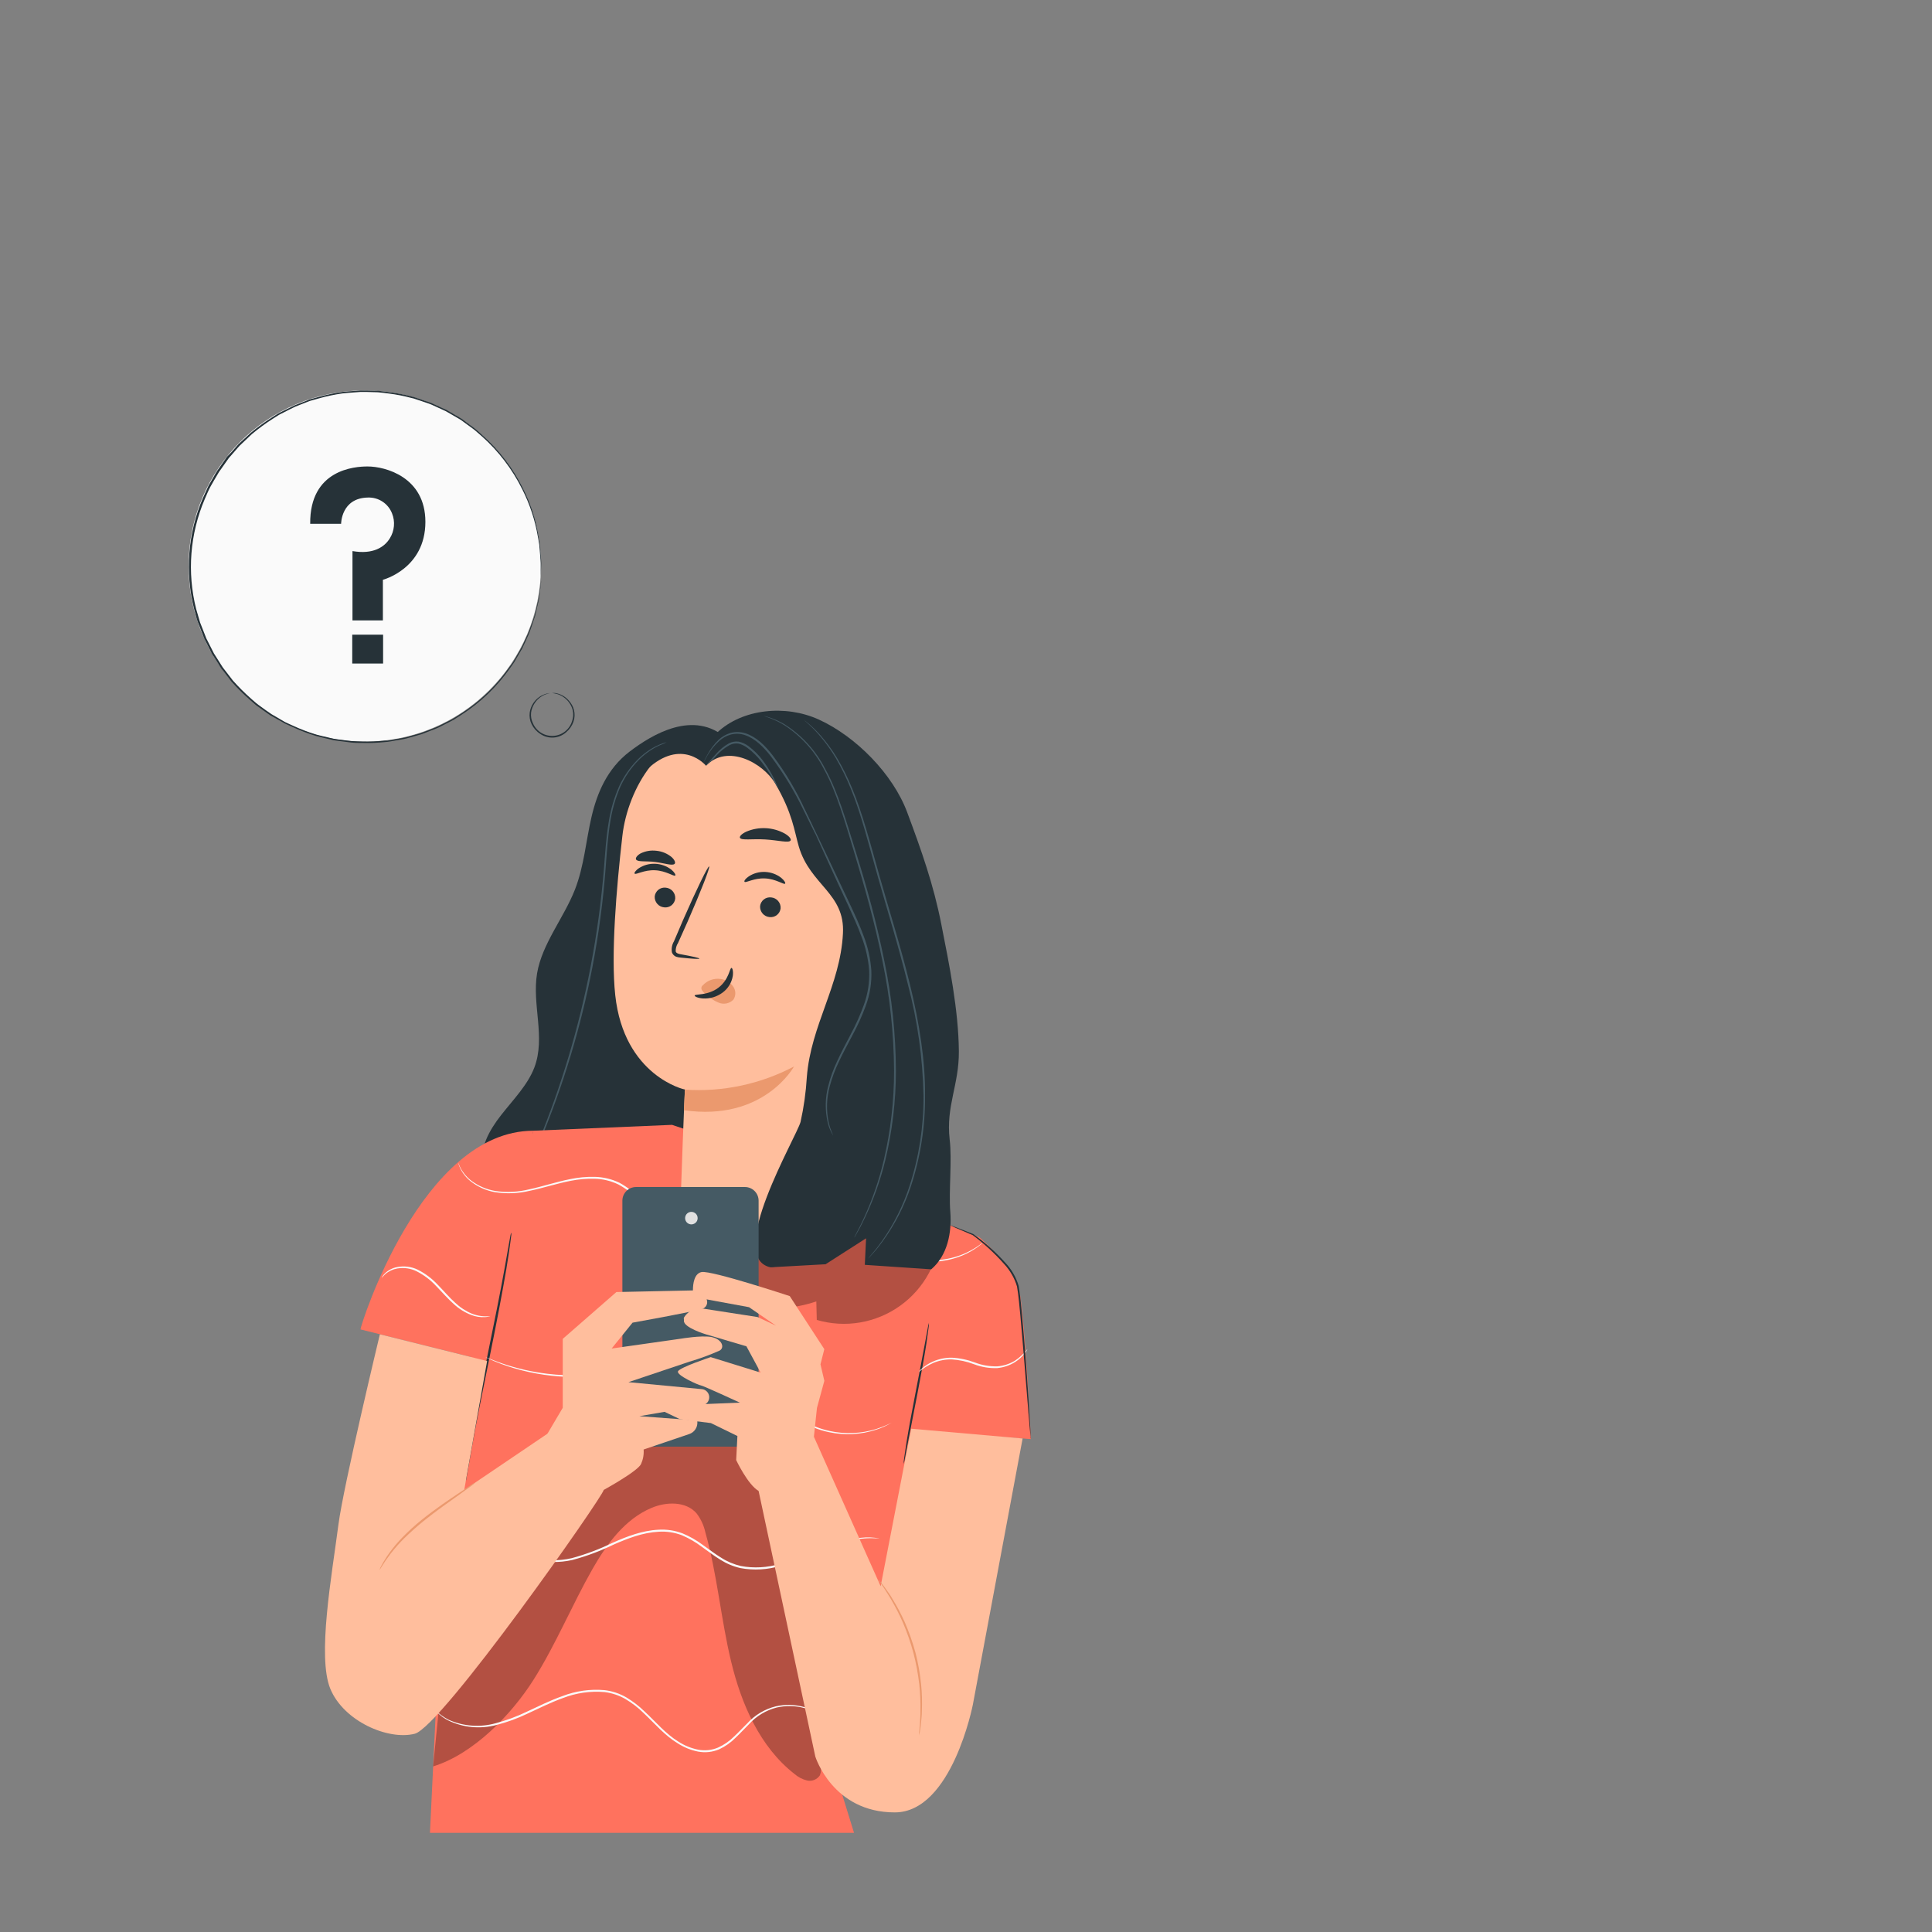 <svg width="72" height="72" viewBox="0 0 72 72" fill="none" xmlns="http://www.w3.org/2000/svg">
<rect x="0" y="0" width="72" height="72" fill="#808080" stroke="none"/>
<path d="M27.087 27.529C25.861 26.424 24.299 27.373 23.463 28.01C22.628 28.646 22.248 29.559 22.041 30.458C21.833 31.356 21.767 32.281 21.426 33.153C21.012 34.21 20.202 35.169 20.016 36.271C19.819 37.433 20.34 38.66 19.915 39.78C19.669 40.43 19.128 40.978 18.677 41.554C18.226 42.13 17.856 42.797 18 43.471C18.209 44.46 19.44 45.137 20.657 45.514C21.649 45.824 22.72 46.017 23.772 45.93C24.823 45.844 25.852 45.455 26.433 44.778C26.931 44.202 27.063 43.482 27.085 42.781C27.156 40.52 26.221 38.301 25.811 36.053C25.315 33.31 26.008 30.134 27.091 27.524" fill="#263238"/>
<path d="M19.84 45.291C19.83 45.277 19.822 45.263 19.814 45.248C19.799 45.219 19.771 45.177 19.744 45.118C19.666 44.945 19.617 44.761 19.6 44.572C19.578 44.273 19.604 43.973 19.679 43.682C19.777 43.299 19.904 42.925 20.061 42.562C20.927 40.454 21.581 38.265 22.01 36.027C22.246 34.796 22.413 33.552 22.512 32.302C22.556 31.726 22.595 31.174 22.68 30.665C22.751 30.19 22.886 29.727 23.08 29.288C23.249 28.928 23.478 28.6 23.756 28.316C23.965 28.103 24.208 27.926 24.476 27.793C24.646 27.712 24.827 27.654 25.013 27.619C25.076 27.609 25.125 27.605 25.157 27.6C25.174 27.599 25.19 27.599 25.207 27.6L25.158 27.612L25.014 27.636C24.832 27.677 24.655 27.739 24.487 27.822C24.224 27.958 23.985 28.136 23.779 28.348C23.507 28.63 23.285 28.956 23.122 29.312C22.933 29.748 22.803 30.207 22.735 30.678C22.653 31.184 22.617 31.733 22.573 32.311C22.48 33.564 22.314 34.81 22.077 36.044C21.647 38.287 20.985 40.479 20.102 42.585C19.945 42.945 19.815 43.316 19.712 43.695C19.636 43.981 19.605 44.277 19.621 44.572C19.645 44.824 19.72 45.068 19.84 45.291Z" fill="#455A64"/>
<path d="M19.876 42.139L25.046 41.92L32.021 44.271L36.501 46.109L30.986 65.582L31.827 68.304H16.023L16.734 53.533L19.876 42.139Z" fill="#FF725E"/>
<g opacity="0.3">
<path d="M30.583 65.748C30.096 62.459 29.61 59.169 29.124 55.881C29.035 55.276 28.924 54.626 28.486 54.2C28.071 53.794 27.456 53.686 26.879 53.614C25.583 53.456 24.201 53.41 23.057 54.036C22.09 54.566 21.427 55.509 20.822 56.434C18.994 59.231 17.85 60.457 16.378 63.458L16.141 65.829C17.631 65.372 19.054 63.911 19.885 62.597C20.716 61.282 21.312 59.822 22.085 58.464C22.616 57.534 23.291 56.612 24.277 56.196C24.834 55.96 25.563 55.943 25.959 56.398C26.119 56.607 26.231 56.85 26.287 57.108C26.731 58.68 26.863 60.324 27.245 61.913C27.626 63.501 28.315 65.098 29.602 66.105C29.739 66.226 29.904 66.312 30.081 66.355C30.171 66.374 30.264 66.366 30.348 66.331C30.433 66.296 30.505 66.237 30.555 66.161C30.607 66.029 30.616 65.885 30.583 65.748Z" fill="black"/>
</g>
<path d="M13.434 49.543C13.434 49.399 15.713 42.139 19.876 42.139L18.599 50.832L13.434 49.543Z" fill="#FF725E"/>
<path d="M36.501 46.109C36.501 46.109 37.797 47.218 37.994 48.147C38.192 49.075 38.419 53.63 38.419 53.63L33.36 53.28L36.501 46.109Z" fill="#FF725E"/>
<path d="M19.054 45.936C19.058 45.968 19.058 46.001 19.054 46.032L19.019 46.305C18.989 46.541 18.937 46.881 18.868 47.304C18.724 48.146 18.507 49.304 18.245 50.579C17.983 51.853 17.752 53.009 17.601 53.847C17.529 54.261 17.468 54.598 17.427 54.842L17.378 55.113C17.374 55.145 17.367 55.176 17.356 55.207C17.353 55.175 17.353 55.142 17.356 55.11C17.365 55.04 17.376 54.95 17.391 54.838C17.421 54.6 17.473 54.262 17.535 53.839C17.679 52.996 17.896 51.839 18.157 50.563C18.418 49.287 18.651 48.133 18.8 47.294C18.874 46.882 18.933 46.544 18.976 46.3C18.996 46.19 19.012 46.099 19.025 46.03C19.031 45.997 19.041 45.966 19.054 45.936Z" fill="#263238"/>
<path d="M34.619 49.298C34.62 49.368 34.614 49.438 34.602 49.507C34.586 49.642 34.559 49.836 34.523 50.075C34.449 50.553 34.33 51.211 34.19 51.935C34.05 52.659 33.925 53.301 33.83 53.79C33.787 54.017 33.752 54.206 33.723 54.353C33.714 54.422 33.698 54.491 33.676 54.557C33.676 54.487 33.682 54.416 33.694 54.347C33.712 54.213 33.741 54.02 33.778 53.781C33.854 53.303 33.975 52.645 34.116 51.921C34.258 51.196 34.377 50.554 34.469 50.066C34.511 49.838 34.547 49.65 34.573 49.503C34.583 49.434 34.598 49.365 34.619 49.298Z" fill="#263238"/>
<path d="M36.623 46.316C36.623 46.316 36.611 46.331 36.583 46.354L36.456 46.456C36.287 46.579 36.105 46.684 35.913 46.768C35.609 46.9 35.285 46.981 34.955 47.009C34.515 47.047 34.072 46.986 33.658 46.833C33.196 46.662 32.771 46.326 32.291 46.028C32.045 45.87 31.777 45.752 31.494 45.678C31.193 45.611 30.881 45.602 30.577 45.652C29.946 45.745 29.327 46.022 28.657 46.228C27.962 46.448 27.223 46.493 26.506 46.359C25.789 46.225 25.116 45.916 24.548 45.459C24.287 45.234 24.041 44.994 23.809 44.739C23.59 44.499 23.332 44.297 23.047 44.142C22.769 44.008 22.466 43.935 22.157 43.929C21.865 43.921 21.573 43.946 21.286 44.002C20.729 44.11 20.223 44.28 19.745 44.377C19.317 44.48 18.873 44.497 18.438 44.428C18.11 44.368 17.801 44.228 17.539 44.022C17.373 43.892 17.24 43.724 17.149 43.534C17.125 43.485 17.105 43.435 17.09 43.383C17.08 43.348 17.075 43.33 17.075 43.33C17.084 43.346 17.092 43.363 17.099 43.38C17.116 43.43 17.137 43.478 17.162 43.524C17.257 43.708 17.392 43.869 17.556 43.995C17.818 44.194 18.123 44.326 18.446 44.382C18.876 44.447 19.314 44.426 19.735 44.32C20.207 44.221 20.711 44.048 21.274 43.937C21.566 43.878 21.863 43.851 22.16 43.858C22.478 43.864 22.791 43.938 23.079 44.075C23.372 44.234 23.636 44.44 23.861 44.686C24.091 44.937 24.336 45.175 24.594 45.397C25.153 45.846 25.815 46.15 26.52 46.282C27.225 46.413 27.952 46.369 28.636 46.153C29.3 45.953 29.923 45.674 30.567 45.577C30.88 45.526 31.2 45.536 31.51 45.606C31.799 45.683 32.073 45.805 32.324 45.968C32.807 46.272 33.225 46.606 33.677 46.777C34.084 46.93 34.519 46.992 34.952 46.96C35.279 46.935 35.6 46.86 35.903 46.735C36.094 46.654 36.277 46.554 36.449 46.437L36.579 46.341L36.623 46.316Z" fill="#FAFAFA"/>
<path d="M18.269 49.046C18.269 49.046 18.253 49.055 18.222 49.062C18.175 49.075 18.126 49.083 18.078 49.085C17.903 49.096 17.728 49.069 17.565 49.006C17.324 48.913 17.102 48.776 16.913 48.6C16.695 48.407 16.488 48.168 16.259 47.932C16.05 47.706 15.804 47.519 15.53 47.379C15.308 47.268 15.056 47.231 14.81 47.272C14.644 47.299 14.489 47.371 14.361 47.481C14.272 47.56 14.237 47.625 14.23 47.615C14.235 47.599 14.242 47.584 14.252 47.57C14.277 47.53 14.307 47.493 14.341 47.459C14.467 47.336 14.627 47.253 14.8 47.22C15.058 47.169 15.325 47.202 15.562 47.315C15.845 47.456 16.1 47.648 16.315 47.88C16.547 48.117 16.747 48.358 16.962 48.548C17.143 48.721 17.355 48.86 17.587 48.957C17.803 49.043 18.038 49.074 18.269 49.046Z" fill="#FAFAFA"/>
<path d="M33.237 53.012C33.053 53.126 32.856 53.217 32.651 53.281C32.087 53.466 31.485 53.498 30.905 53.375C30.504 53.294 30.123 53.137 29.781 52.913C29.4 52.643 29.051 52.33 28.741 51.981C28.403 51.598 28.029 51.249 27.623 50.938C27.176 50.624 26.64 50.459 26.093 50.468C25.545 50.492 25.003 50.589 24.48 50.756C23.967 50.9 23.472 51.058 22.992 51.156C21.554 51.449 20.062 51.337 18.684 50.832C18.49 50.756 18.34 50.697 18.242 50.648L18.13 50.596C18.104 50.583 18.091 50.577 18.092 50.576C18.106 50.578 18.12 50.582 18.133 50.589L18.248 50.635C18.349 50.678 18.498 50.733 18.694 50.805C19.246 50.995 19.817 51.127 20.398 51.196C21.258 51.302 22.13 51.265 22.978 51.088C23.456 50.989 23.946 50.831 24.46 50.685C24.989 50.517 25.538 50.42 26.093 50.397C26.376 50.394 26.658 50.435 26.929 50.518C27.192 50.6 27.441 50.723 27.665 50.882C28.075 51.196 28.451 51.549 28.79 51.938C29.096 52.284 29.44 52.595 29.815 52.865C30.15 53.087 30.524 53.244 30.917 53.328C31.489 53.454 32.084 53.43 32.645 53.258C32.796 53.211 32.944 53.154 33.088 53.087L33.199 53.032C33.211 53.024 33.223 53.017 33.237 53.012Z" fill="#FAFAFA"/>
<path d="M38.288 50.275C38.288 50.275 38.288 50.291 38.269 50.317C38.248 50.355 38.224 50.391 38.197 50.426C38.098 50.554 37.978 50.664 37.842 50.752C37.638 50.883 37.405 50.963 37.163 50.985C36.869 50.996 36.575 50.947 36.299 50.841C36.032 50.739 35.751 50.679 35.466 50.661C35.233 50.657 35.001 50.701 34.786 50.79C34.589 50.877 34.404 50.992 34.239 51.13C34.239 51.13 34.239 51.116 34.266 51.093C34.295 51.06 34.326 51.029 34.36 51.001C34.481 50.894 34.618 50.806 34.766 50.742C34.986 50.644 35.225 50.595 35.466 50.597C35.761 50.611 36.053 50.672 36.33 50.776C36.596 50.878 36.881 50.927 37.166 50.92C37.398 50.903 37.622 50.831 37.82 50.711C38 50.593 38.158 50.446 38.288 50.275Z" fill="#FAFAFA"/>
<path d="M32.774 57.335C32.76 57.337 32.745 57.337 32.73 57.335L32.597 57.326C32.428 57.319 32.258 57.325 32.089 57.345C31.823 57.38 31.561 57.44 31.305 57.523C31.005 57.617 30.673 57.752 30.308 57.905C29.911 58.082 29.503 58.232 29.087 58.353C28.605 58.501 28.095 58.53 27.599 58.439C27.332 58.379 27.078 58.273 26.847 58.127C26.61 57.983 26.388 57.81 26.156 57.646C25.927 57.472 25.677 57.327 25.412 57.214C25.136 57.109 24.842 57.064 24.548 57.083C23.947 57.114 23.396 57.332 22.87 57.561C22.375 57.802 21.858 57.995 21.326 58.137C20.834 58.247 20.323 58.235 19.836 58.102C19.415 57.988 19.014 57.811 18.645 57.578C18.34 57.388 18.051 57.172 17.781 56.934C17.542 56.727 17.349 56.537 17.191 56.38C17.032 56.223 16.914 56.099 16.834 56.016L16.743 55.918C16.723 55.896 16.713 55.885 16.714 55.883L16.749 55.912L16.844 56.004L17.211 56.36C17.654 56.801 18.142 57.194 18.667 57.533C19.033 57.76 19.43 57.932 19.846 58.043C20.323 58.17 20.823 58.179 21.305 58.069C21.832 57.926 22.344 57.733 22.835 57.493C23.355 57.263 23.921 57.04 24.538 57.008C24.842 56.989 25.148 57.035 25.433 57.143C25.703 57.255 25.958 57.4 26.192 57.575C26.425 57.741 26.647 57.912 26.879 58.053C27.102 58.197 27.349 58.3 27.608 58.36C28.093 58.451 28.593 58.423 29.065 58.281C29.48 58.165 29.886 58.02 30.282 57.849C30.649 57.705 30.983 57.561 31.29 57.476C31.548 57.395 31.814 57.339 32.083 57.309C32.313 57.282 32.547 57.29 32.774 57.335Z" fill="#FAFAFA"/>
<path d="M31.114 64.421C30.981 64.245 30.823 64.09 30.645 63.961C30.435 63.815 30.2 63.709 29.952 63.648C29.622 63.563 29.276 63.559 28.944 63.635C28.542 63.737 28.18 63.957 27.903 64.266C27.744 64.423 27.587 64.596 27.412 64.761C27.235 64.941 27.027 65.087 26.798 65.193C26.552 65.297 26.281 65.326 26.018 65.277C25.748 65.224 25.49 65.12 25.259 64.97C24.778 64.682 24.404 64.234 23.983 63.838C23.78 63.638 23.552 63.463 23.306 63.317C23.067 63.18 22.803 63.092 22.529 63.059C22.005 63.014 21.478 63.088 20.988 63.278C20.516 63.447 20.087 63.665 19.676 63.854C19.299 64.036 18.904 64.181 18.498 64.286C17.899 64.445 17.262 64.385 16.704 64.115C16.557 64.04 16.422 63.943 16.304 63.827C16.273 63.797 16.244 63.765 16.217 63.732C16.207 63.721 16.198 63.709 16.19 63.697C16.342 63.857 16.52 63.99 16.717 64.09C17.269 64.337 17.89 64.383 18.472 64.22C18.874 64.114 19.264 63.969 19.637 63.788C20.045 63.602 20.474 63.38 20.952 63.212C21.452 63.017 21.991 62.939 22.526 62.986C22.809 63.019 23.083 63.109 23.331 63.251C23.582 63.4 23.814 63.578 24.022 63.782C24.454 64.184 24.817 64.623 25.285 64.907C25.508 65.051 25.757 65.153 26.018 65.205C26.267 65.253 26.525 65.226 26.759 65.127C26.98 65.027 27.182 64.889 27.354 64.718C27.529 64.555 27.686 64.384 27.847 64.226C28.133 63.911 28.506 63.689 28.919 63.588C29.261 63.512 29.615 63.521 29.952 63.612C30.206 63.678 30.445 63.792 30.656 63.948C30.699 63.976 30.739 64.007 30.776 64.043C30.81 64.074 30.846 64.103 30.875 64.132C30.93 64.195 30.98 64.244 31.019 64.289L31.093 64.395C31.1 64.403 31.108 64.412 31.114 64.421Z" fill="#FAFAFA"/>
<g opacity="0.3">
<path d="M34.906 45.164C34.758 44.977 34.567 44.828 34.348 44.732C32.458 43.711 30.172 42.477 28.053 42.165C27.492 43.77 27.148 45.621 26.342 47.108C26.234 47.308 26.117 47.529 26.163 47.752C26.217 48.008 26.466 48.169 26.702 48.283C27.867 48.835 29.2 48.913 30.422 48.501L30.439 49.19C30.964 49.344 31.517 49.376 32.056 49.284C32.595 49.191 33.106 48.978 33.551 48.658C33.995 48.339 34.361 47.923 34.62 47.441C34.879 46.959 35.025 46.425 35.047 45.878C35.074 45.631 35.025 45.382 34.906 45.164Z" fill="black"/>
</g>
<path d="M31.998 29.196C32.259 29.238 32.495 29.375 32.659 29.582C32.823 29.788 32.905 30.049 32.887 30.312L31.565 44.511C31.457 46.191 28.954 47.015 27.157 46.885C25.342 46.756 25.327 45.861 25.383 44.261C25.474 41.589 25.527 40.585 25.527 40.601C25.527 40.617 23.252 40.103 22.928 37.083C22.766 35.581 22.966 33.143 23.194 31.153C23.396 29.362 24.697 27.216 26.479 27.504L31.998 29.196Z" fill="#FFBE9D"/>
<path d="M24.399 33.408C24.394 33.508 24.427 33.606 24.493 33.682C24.558 33.758 24.651 33.805 24.751 33.814C24.799 33.821 24.849 33.817 24.896 33.804C24.943 33.791 24.988 33.768 25.026 33.738C25.064 33.707 25.096 33.669 25.12 33.626C25.144 33.583 25.159 33.536 25.164 33.487C25.17 33.387 25.137 33.289 25.071 33.213C25.006 33.138 24.914 33.09 24.814 33.081C24.765 33.075 24.716 33.078 24.668 33.091C24.621 33.104 24.576 33.127 24.538 33.157C24.499 33.188 24.467 33.226 24.443 33.269C24.419 33.312 24.404 33.359 24.399 33.408Z" fill="#263238"/>
<path d="M23.651 32.557C23.695 32.611 23.997 32.413 24.411 32.432C24.824 32.451 25.116 32.675 25.164 32.628C25.187 32.606 25.144 32.513 25.02 32.41C24.848 32.277 24.638 32.2 24.421 32.191C24.206 32.18 23.992 32.237 23.812 32.354C23.676 32.445 23.629 32.534 23.651 32.557Z" fill="#263238"/>
<path d="M28.326 33.771C28.321 33.871 28.354 33.969 28.42 34.045C28.485 34.121 28.578 34.168 28.678 34.177C28.726 34.183 28.776 34.18 28.823 34.166C28.87 34.153 28.915 34.131 28.953 34.1C28.991 34.07 29.023 34.032 29.047 33.989C29.071 33.946 29.086 33.899 29.091 33.85C29.097 33.75 29.064 33.652 28.998 33.576C28.933 33.5 28.841 33.453 28.741 33.444C28.692 33.438 28.643 33.441 28.595 33.454C28.548 33.467 28.503 33.49 28.465 33.52C28.426 33.55 28.394 33.588 28.37 33.632C28.346 33.675 28.331 33.722 28.326 33.771Z" fill="#263238"/>
<path d="M27.746 32.862C27.791 32.914 28.093 32.718 28.506 32.736C28.92 32.753 29.212 32.98 29.259 32.931C29.282 32.91 29.239 32.818 29.115 32.715C28.943 32.581 28.734 32.505 28.516 32.495C28.301 32.484 28.088 32.541 27.907 32.659C27.772 32.75 27.724 32.832 27.746 32.862Z" fill="#263238"/>
<path d="M26.064 35.724C26.064 35.701 25.814 35.643 25.399 35.568C25.295 35.552 25.196 35.526 25.181 35.453C25.178 35.343 25.208 35.236 25.268 35.143C25.38 34.893 25.498 34.63 25.621 34.356C26.113 33.234 26.474 32.308 26.428 32.289C26.382 32.271 25.949 33.163 25.456 34.287L25.117 35.08C25.043 35.203 25.016 35.349 25.04 35.49C25.053 35.528 25.074 35.562 25.102 35.59C25.129 35.619 25.163 35.641 25.2 35.655C25.258 35.673 25.318 35.684 25.379 35.688C25.796 35.732 26.064 35.747 26.064 35.724Z" fill="#263238"/>
<path d="M25.524 40.608C26.933 40.702 28.341 40.403 29.591 39.744C29.591 39.744 28.47 41.808 25.487 41.374L25.524 40.608Z" fill="#EB996E"/>
<path d="M26.184 36.729C26.267 36.634 26.374 36.562 26.493 36.519C26.612 36.477 26.74 36.465 26.865 36.485C26.956 36.498 27.043 36.53 27.121 36.577C27.2 36.625 27.268 36.688 27.321 36.762C27.373 36.833 27.401 36.919 27.403 37.007C27.405 37.096 27.379 37.182 27.33 37.256C27.259 37.327 27.17 37.375 27.072 37.395C26.974 37.414 26.872 37.404 26.78 37.365C26.588 37.286 26.415 37.17 26.268 37.024C26.224 36.988 26.186 36.945 26.156 36.896C26.143 36.872 26.137 36.845 26.138 36.818C26.14 36.79 26.149 36.764 26.165 36.742" fill="#EB996E"/>
<path d="M27.261 36.072C27.194 36.063 27.17 36.513 26.769 36.812C26.369 37.112 25.894 37.037 25.888 37.1C25.88 37.129 25.99 37.194 26.192 37.209C26.454 37.226 26.714 37.149 26.926 36.993C27.131 36.844 27.268 36.621 27.309 36.371C27.335 36.184 27.292 36.071 27.261 36.072Z" fill="#263238"/>
<path d="M27.575 31.221C27.622 31.33 28.031 31.254 28.519 31.284C29.007 31.314 29.408 31.428 29.465 31.319C29.491 31.27 29.418 31.167 29.253 31.068C29.035 30.947 28.792 30.877 28.542 30.864C28.293 30.851 28.043 30.895 27.814 30.993C27.638 31.075 27.554 31.169 27.575 31.221Z" fill="#263238"/>
<path d="M23.704 32.03C23.766 32.134 24.073 32.078 24.424 32.124C24.775 32.17 25.068 32.278 25.144 32.19C25.181 32.148 25.144 32.046 25.029 31.941C24.868 31.808 24.671 31.726 24.463 31.706C24.256 31.68 24.046 31.716 23.861 31.811C23.731 31.889 23.677 31.98 23.704 32.03Z" fill="#263238"/>
<path d="M31.614 34.855C31.676 34.219 32.391 33.827 32.928 34.174C33.217 34.364 33.438 34.727 33.376 35.402C33.215 37.204 31.441 36.669 31.442 36.618C31.444 36.566 31.536 35.6 31.614 34.855Z" fill="#FFBE9D"/>
<path d="M32.053 35.986C32.062 35.986 32.083 36.01 32.133 36.039C32.205 36.078 32.289 36.088 32.367 36.065C32.564 36.012 32.751 35.725 32.789 35.401C32.808 35.247 32.792 35.09 32.743 34.943C32.73 34.886 32.705 34.832 32.667 34.786C32.63 34.74 32.582 34.705 32.528 34.681C32.493 34.668 32.454 34.668 32.419 34.681C32.383 34.694 32.354 34.719 32.335 34.752C32.306 34.799 32.315 34.837 32.305 34.838C32.295 34.84 32.269 34.805 32.291 34.731C32.304 34.688 32.333 34.65 32.371 34.625C32.424 34.593 32.487 34.582 32.548 34.595C32.621 34.616 32.687 34.656 32.74 34.71C32.793 34.764 32.831 34.831 32.851 34.904C32.914 35.067 32.936 35.242 32.914 35.416C32.871 35.777 32.653 36.099 32.387 36.151C32.337 36.162 32.284 36.161 32.234 36.148C32.184 36.136 32.138 36.111 32.099 36.078C32.053 36.029 32.047 35.987 32.053 35.986Z" fill="#EB996E"/>
<path d="M35.391 42.461C35.247 41.223 35.744 40.427 35.734 39.179C35.722 37.652 35.377 35.945 35.08 34.445C34.792 32.969 34.335 31.683 33.807 30.269C33.279 28.855 31.906 27.448 30.509 26.813C29.277 26.254 27.667 26.408 26.718 27.308C26.648 27.312 26.579 27.312 26.509 27.308C24.397 27.128 24.104 28.68 24.104 28.68C25.416 27.455 26.312 28.537 26.312 28.537C27.11 27.71 28.437 28.424 28.895 29.207C29.54 30.312 29.601 30.97 29.769 31.547C30.193 32.995 31.497 33.283 31.414 34.789C31.317 36.719 30.218 38.206 30.069 40.133C30.035 40.698 29.957 41.26 29.834 41.813C29.666 42.404 27.027 46.853 28.709 47.228C28.771 47.23 28.834 47.227 28.895 47.218L30.767 47.115L32.276 46.148L32.229 47.137L34.704 47.304C35.306 46.794 35.477 45.939 35.415 45.161C35.353 44.384 35.485 43.236 35.391 42.461Z" fill="#263238"/>
<path d="M26.234 28.383C26.24 28.36 26.249 28.339 26.26 28.319C26.28 28.279 26.309 28.22 26.351 28.146C26.463 27.933 26.609 27.739 26.782 27.57C26.905 27.454 27.053 27.368 27.215 27.318C27.403 27.264 27.604 27.269 27.791 27.331C28.188 27.462 28.521 27.791 28.799 28.157C29.274 28.789 29.68 29.472 30.007 30.193C30.136 30.468 30.236 30.691 30.303 30.846C30.332 30.918 30.358 30.977 30.378 31.026C30.398 31.075 30.403 31.09 30.4 31.091C30.386 31.073 30.374 31.053 30.365 31.032L30.276 30.859L29.959 30.217C29.62 29.507 29.211 28.831 28.739 28.201C28.462 27.84 28.139 27.521 27.766 27.396C27.592 27.335 27.404 27.328 27.226 27.377C27.071 27.422 26.928 27.502 26.808 27.609C26.633 27.769 26.482 27.953 26.361 28.157C26.322 28.234 26.28 28.309 26.234 28.383Z" fill="#455A64"/>
<path d="M28.993 29.376C28.982 29.376 28.895 29.183 28.718 28.885C28.613 28.712 28.498 28.545 28.374 28.385C28.225 28.189 28.048 28.015 27.85 27.868C27.751 27.792 27.637 27.738 27.516 27.711C27.403 27.696 27.288 27.716 27.187 27.769C27.012 27.866 26.853 27.991 26.718 28.139C26.595 28.282 26.459 28.413 26.312 28.531C26.34 28.488 26.372 28.448 26.408 28.413C26.472 28.339 26.562 28.231 26.68 28.102C26.815 27.944 26.977 27.81 27.157 27.707C27.27 27.646 27.401 27.622 27.529 27.639C27.661 27.667 27.785 27.724 27.893 27.806C28.097 27.958 28.277 28.138 28.429 28.342C28.552 28.507 28.664 28.679 28.764 28.859C28.831 28.98 28.89 29.105 28.944 29.232C28.967 29.278 28.983 29.326 28.993 29.376Z" fill="#455A64"/>
<path d="M31.834 46.122C31.839 46.104 31.847 46.087 31.857 46.071C31.874 46.035 31.899 45.988 31.929 45.927C31.959 45.867 32.004 45.783 32.05 45.695C32.096 45.608 32.145 45.494 32.203 45.374C32.517 44.687 32.763 43.97 32.937 43.234C33.192 42.143 33.32 41.025 33.319 39.904C33.311 38.531 33.166 37.161 32.887 35.817C32.599 34.377 32.218 33.044 31.853 31.83C31.487 30.616 31.174 29.514 30.712 28.675C30.369 27.999 29.852 27.427 29.215 27.017C29.04 26.91 28.854 26.821 28.662 26.751C28.597 26.725 28.544 26.712 28.518 26.7C28.5 26.695 28.482 26.689 28.466 26.68L28.519 26.692C28.554 26.702 28.607 26.713 28.673 26.736C28.87 26.801 29.059 26.887 29.238 26.993C29.883 27.401 30.407 27.975 30.754 28.656C31.226 29.501 31.539 30.61 31.915 31.817C32.291 33.023 32.668 34.373 32.956 35.81C33.238 37.159 33.383 38.533 33.388 39.911C33.387 41.037 33.253 42.159 32.989 43.253C32.809 43.99 32.554 44.708 32.228 45.393L32.07 45.713L31.943 45.942C31.909 45.999 31.883 46.045 31.863 46.086C31.854 46.098 31.845 46.11 31.834 46.122Z" fill="#455A64"/>
<path d="M32.354 46.901L32.389 46.856C32.413 46.825 32.448 46.783 32.492 46.731L32.662 46.528L32.875 46.24C33.316 45.612 33.661 44.921 33.898 44.191C34.25 43.107 34.425 41.974 34.416 40.834C34.389 39.441 34.196 38.055 33.84 36.707C33.49 35.267 33.064 33.916 32.715 32.675C32.367 31.434 32.085 30.312 31.715 29.412C31.553 29.006 31.36 28.614 31.139 28.237C30.969 27.954 30.777 27.686 30.563 27.435C30.429 27.276 30.284 27.126 30.131 26.986L30.011 26.875C29.997 26.863 29.984 26.85 29.972 26.836C29.988 26.846 30.002 26.857 30.015 26.869L30.141 26.974C30.3 27.11 30.449 27.257 30.587 27.415C30.805 27.665 31.002 27.933 31.175 28.215C31.4 28.592 31.596 28.985 31.761 29.392C32.138 30.293 32.43 31.419 32.779 32.656C33.127 33.893 33.559 35.248 33.911 36.688C34.262 38.128 34.487 39.541 34.474 40.833C34.483 41.979 34.305 43.119 33.947 44.208C33.705 44.941 33.351 45.632 32.898 46.257C32.816 46.365 32.743 46.46 32.679 46.545L32.502 46.744L32.393 46.865L32.354 46.901Z" fill="#455A64"/>
<path d="M31.048 42.316C30.956 42.17 30.889 42.011 30.849 41.843C30.741 41.385 30.748 40.907 30.871 40.452C30.951 40.139 31.062 39.834 31.201 39.542C31.345 39.225 31.52 38.899 31.7 38.553C31.892 38.196 32.058 37.825 32.196 37.443C32.344 37.035 32.41 36.602 32.391 36.168C32.357 35.734 32.26 35.307 32.103 34.901C31.959 34.505 31.788 34.134 31.625 33.779C31.298 33.074 31.003 32.437 30.761 31.9L30.185 30.631L30.031 30.285L29.992 30.194C29.984 30.174 29.981 30.162 29.982 30.162C29.989 30.171 29.995 30.18 30 30.191C30.012 30.214 30.027 30.243 30.044 30.279L30.213 30.619C30.357 30.922 30.563 31.352 30.815 31.879C31.067 32.406 31.368 33.046 31.7 33.751C31.864 34.103 32.037 34.471 32.184 34.877C32.342 35.289 32.44 35.723 32.472 36.164C32.492 36.608 32.423 37.05 32.27 37.467C32.131 37.852 31.962 38.225 31.766 38.585C31.585 38.93 31.408 39.254 31.262 39.568C31.123 39.856 31.011 40.157 30.927 40.465C30.802 40.912 30.787 41.383 30.884 41.836C30.913 41.959 30.952 42.078 31 42.195C31.019 42.234 31.035 42.274 31.048 42.316Z" fill="#455A64"/>
<path d="M14.157 49.725C14.157 49.725 12.8 55.368 12.613 56.812C12.365 58.72 11.814 61.746 12.313 62.944C12.813 64.142 14.453 64.862 15.453 64.613C16.452 64.364 22.496 55.735 22.496 55.529L20.547 53.332L17.3 55.529L18.153 50.722L14.157 49.725Z" fill="#FFBE9D"/>
<path d="M27.762 44.237H23.704C23.422 44.237 23.194 44.465 23.194 44.747V53.402C23.194 53.684 23.422 53.912 23.704 53.912H27.762C28.043 53.912 28.271 53.684 28.271 53.402V44.747C28.271 44.465 28.043 44.237 27.762 44.237Z" fill="#455A64"/>
<path d="M26.496 49.824C26.122 49.761 25.389 49.887 25.389 49.887L22.794 50.256L23.573 49.292C23.573 49.292 25.698 48.912 26.143 48.786C26.177 48.779 26.209 48.766 26.238 48.746C26.267 48.727 26.291 48.702 26.311 48.674C26.33 48.645 26.343 48.613 26.35 48.579C26.356 48.545 26.356 48.51 26.349 48.476C26.333 48.366 26.277 48.265 26.192 48.194C26.106 48.122 25.997 48.085 25.886 48.089L22.971 48.151L20.972 49.896V52.465L20.396 53.44L22.392 55.584C22.392 55.584 23.764 54.842 23.891 54.557C23.967 54.388 24 54.203 23.986 54.019L25.685 53.443C25.78 53.411 25.861 53.349 25.916 53.266C25.971 53.183 25.996 53.084 25.988 52.985V52.937L23.828 52.777L26.179 52.371C26.252 52.359 26.317 52.32 26.364 52.263C26.41 52.206 26.434 52.134 26.431 52.06C26.428 51.987 26.399 51.916 26.348 51.863C26.298 51.809 26.23 51.776 26.156 51.769L23.42 51.509L25.695 50.745C26.076 50.633 26.45 50.496 26.813 50.335C27.017 50.228 26.918 49.9 26.496 49.824Z" fill="#FFBE9D"/>
<path d="M17.712 55.248C17.668 55.294 17.62 55.335 17.568 55.371C17.47 55.446 17.325 55.551 17.145 55.681C16.786 55.938 16.28 56.284 15.759 56.706C15.497 56.919 15.26 57.138 15.054 57.338C14.873 57.519 14.703 57.712 14.547 57.914C14.28 58.265 14.156 58.51 14.144 58.503C14.164 58.442 14.191 58.383 14.224 58.329C14.258 58.261 14.296 58.196 14.338 58.133C14.389 58.047 14.444 57.963 14.504 57.882C14.656 57.671 14.823 57.471 15.005 57.285C15.228 57.058 15.464 56.843 15.712 56.642C16.239 56.218 16.748 55.878 17.114 55.635L17.546 55.346C17.598 55.308 17.653 55.275 17.712 55.248Z" fill="#EB996E"/>
<path d="M25.999 45.396C25.999 45.442 25.986 45.487 25.96 45.526C25.934 45.564 25.898 45.594 25.855 45.611C25.813 45.629 25.766 45.634 25.721 45.625C25.675 45.616 25.634 45.593 25.601 45.561C25.568 45.528 25.546 45.487 25.537 45.441C25.528 45.396 25.533 45.349 25.55 45.307C25.568 45.264 25.598 45.227 25.636 45.202C25.675 45.176 25.72 45.163 25.766 45.163C25.828 45.163 25.887 45.187 25.931 45.231C25.975 45.275 25.999 45.334 25.999 45.396Z" fill="#E0E0E0"/>
<path d="M30.72 50.279L29.432 48.302C29.432 48.302 26.515 47.337 26.146 47.406C25.867 47.458 25.826 47.861 25.824 48.05C25.824 48.109 25.824 48.147 25.824 48.147L26.199 48.4L27.914 48.715L28.922 49.405L28.234 49.083L26.218 48.77C26.08 48.745 25.938 48.762 25.81 48.819C25.682 48.875 25.573 48.968 25.498 49.087C25.466 49.14 25.498 49.162 25.488 49.217C25.464 49.474 26.303 49.725 26.303 49.725L27.817 50.173L28.346 51.152L26.486 50.576C26.486 50.576 25.343 50.955 25.268 51.103C25.193 51.251 26.047 51.626 26.116 51.629C26.185 51.631 27.572 52.272 27.572 52.272L26.207 52.328L24.738 52.602L25.341 52.89L26.493 53.034L27.481 53.516L27.435 54.412C27.435 54.412 27.867 55.332 28.273 55.564C28.679 55.796 30.331 53.548 30.331 53.548L30.446 52.468L30.721 51.46L30.577 50.844L30.72 50.279Z" fill="#FFBE9D"/>
<path d="M28.271 55.564L30.384 65.46C30.384 65.46 31.026 67.543 33.346 67.543C35.476 67.543 36.256 63.524 36.256 63.524L38.11 53.608L33.958 53.244L32.819 59.114L30.331 53.542L28.271 55.564Z" fill="#FFBE9D"/>
<path d="M34.25 64.673C34.248 64.592 34.254 64.51 34.266 64.43C34.275 64.352 34.283 64.257 34.288 64.142C34.292 64.027 34.305 63.904 34.302 63.765C34.308 63.438 34.294 63.112 34.261 62.787C34.215 62.389 34.143 61.995 34.043 61.608C33.939 61.221 33.808 60.842 33.651 60.474C33.52 60.175 33.372 59.883 33.206 59.602C33.139 59.479 33.062 59.376 33.008 59.282C32.953 59.188 32.895 59.109 32.849 59.046C32.798 58.982 32.754 58.913 32.715 58.841C32.773 58.899 32.825 58.962 32.872 59.029C32.933 59.102 32.99 59.179 33.042 59.259C33.106 59.351 33.186 59.453 33.252 59.574C33.426 59.855 33.58 60.146 33.715 60.447C33.876 60.817 34.011 61.199 34.117 61.589C34.217 61.98 34.288 62.378 34.328 62.78C34.36 63.108 34.369 63.437 34.355 63.766C34.355 63.91 34.338 64.034 34.33 64.145C34.321 64.256 34.308 64.351 34.295 64.433C34.286 64.514 34.271 64.594 34.25 64.673Z" fill="#EB996E"/>
<path d="M38.419 53.63C38.411 53.6 38.406 53.569 38.405 53.538C38.398 53.469 38.389 53.38 38.379 53.27C38.359 53.028 38.331 52.694 38.297 52.285C38.228 51.454 38.141 50.304 38.026 49.036C37.989 48.659 37.96 48.289 37.901 47.945C37.808 47.628 37.641 47.338 37.414 47.098C37.064 46.703 36.674 46.345 36.25 46.03L35.631 45.765L35.467 45.691C35.448 45.683 35.43 45.674 35.412 45.663C35.412 45.663 35.434 45.663 35.473 45.68L35.64 45.742L36.268 45.988C36.702 46.297 37.1 46.653 37.456 47.049C37.693 47.296 37.867 47.597 37.963 47.926C38.025 48.278 38.053 48.646 38.091 49.024C38.206 50.292 38.285 51.443 38.34 52.275C38.364 52.685 38.385 53.02 38.399 53.263L38.41 53.531C38.416 53.563 38.419 53.597 38.419 53.63Z" fill="#263238"/>
<path d="M13.594 27.637C17.22 27.637 20.16 24.707 20.16 21.093C20.16 17.479 17.22 14.55 13.594 14.55C9.967 14.55 7.027 17.479 7.027 21.093C7.027 24.707 9.967 27.637 13.594 27.637Z" fill="#FAFAFA"/>
<path d="M20.492 25.829C20.43 25.845 20.368 25.865 20.307 25.887C20.144 25.956 20.007 26.074 19.914 26.224C19.849 26.326 19.807 26.441 19.791 26.561C19.777 26.698 19.802 26.836 19.863 26.959C19.927 27.104 20.034 27.227 20.169 27.311C20.305 27.394 20.463 27.433 20.622 27.424C20.781 27.415 20.933 27.357 21.058 27.258C21.183 27.159 21.275 27.024 21.32 26.872C21.367 26.743 21.375 26.603 21.344 26.469C21.315 26.352 21.26 26.243 21.184 26.149C21.073 26.011 20.922 25.91 20.752 25.861C20.689 25.845 20.625 25.833 20.56 25.825C20.56 25.825 20.578 25.825 20.612 25.825C20.633 25.823 20.653 25.823 20.674 25.825C20.702 25.828 20.73 25.832 20.758 25.84C20.937 25.883 21.098 25.984 21.215 26.128C21.299 26.224 21.359 26.338 21.391 26.462C21.427 26.605 21.42 26.755 21.372 26.894C21.319 27.047 21.225 27.184 21.1 27.288C20.969 27.406 20.801 27.476 20.624 27.487C20.448 27.497 20.273 27.448 20.128 27.346C19.991 27.258 19.882 27.133 19.811 26.986C19.746 26.852 19.721 26.702 19.741 26.554C19.758 26.43 19.803 26.312 19.872 26.208C19.973 26.054 20.121 25.936 20.294 25.873C20.32 25.863 20.348 25.854 20.376 25.848C20.396 25.843 20.416 25.84 20.436 25.838C20.475 25.828 20.492 25.827 20.492 25.829Z" fill="#263238"/>
<path d="M20.15 21.63C20.15 21.63 20.15 21.594 20.15 21.524C20.15 21.453 20.15 21.348 20.15 21.213C20.15 21.144 20.15 21.069 20.15 20.982C20.15 20.896 20.137 20.807 20.131 20.707C20.125 20.608 20.114 20.5 20.105 20.385C20.102 20.326 20.095 20.267 20.082 20.209C20.071 20.149 20.061 20.087 20.049 20.022C19.945 19.399 19.747 18.796 19.462 18.232C19.09 17.483 18.578 16.812 17.953 16.256L17.688 16.026C17.594 15.952 17.494 15.882 17.399 15.814L17.256 15.708C17.207 15.669 17.156 15.635 17.101 15.605L16.776 15.417C16.721 15.385 16.666 15.352 16.61 15.322L16.436 15.242L16.081 15.08C15.96 15.029 15.831 14.993 15.705 14.947L15.514 14.883C15.483 14.872 15.451 14.86 15.418 14.851L15.319 14.828C15.051 14.756 14.779 14.703 14.504 14.668C14.36 14.652 14.224 14.628 14.082 14.619L13.65 14.607C13.578 14.607 13.506 14.607 13.431 14.607L13.212 14.623C13.068 14.636 12.924 14.642 12.77 14.661C12.47 14.703 12.174 14.765 11.883 14.847L11.661 14.91C11.624 14.92 11.586 14.929 11.55 14.941L11.442 14.983L11.01 15.153C10.866 15.217 10.722 15.297 10.587 15.364C10.518 15.401 10.443 15.431 10.377 15.474L10.174 15.602C9.899 15.777 9.637 15.97 9.387 16.178L9.029 16.517L8.939 16.602C8.911 16.632 8.885 16.664 8.856 16.694L8.692 16.883L8.528 17.07L8.384 17.274L8.24 17.479L8.166 17.581C8.143 17.617 8.123 17.654 8.101 17.691C8.016 17.834 7.93 17.979 7.845 18.133C7.76 18.287 7.701 18.444 7.631 18.599C7.079 19.894 6.967 21.334 7.311 22.699L7.455 23.194C7.516 23.355 7.578 23.513 7.641 23.669L7.687 23.788L7.744 23.901L7.858 24.126L7.972 24.351L8.106 24.562L8.238 24.772L8.306 24.878L8.382 24.976L8.683 25.366C8.895 25.604 9.121 25.829 9.36 26.04L9.54 26.197C9.6 26.25 9.668 26.292 9.731 26.341C9.861 26.433 9.986 26.529 10.117 26.614L10.522 26.85L10.621 26.908L10.726 26.957L10.937 27.053C11.211 27.179 11.494 27.287 11.784 27.375C11.928 27.416 12.072 27.445 12.216 27.48L12.429 27.53C12.501 27.546 12.573 27.55 12.645 27.562L13.077 27.616C13.221 27.629 13.365 27.627 13.509 27.634C13.786 27.642 14.063 27.631 14.338 27.602H14.44L14.54 27.585L14.738 27.55C14.869 27.526 15.002 27.51 15.13 27.478L15.506 27.373L15.692 27.321L15.87 27.253L16.22 27.117C16.278 27.096 16.334 27.07 16.389 27.04L16.551 26.958C16.659 26.904 16.767 26.852 16.871 26.794L17.169 26.607C17.873 26.156 18.484 25.572 18.966 24.889C19.021 24.814 19.074 24.745 19.125 24.669L19.257 24.443L19.384 24.225C19.404 24.189 19.427 24.155 19.444 24.119C19.462 24.083 19.479 24.047 19.495 24.011L19.685 23.599C19.741 23.466 19.778 23.334 19.829 23.212C19.85 23.151 19.87 23.09 19.891 23.033C19.913 22.978 19.929 22.921 19.941 22.863C19.968 22.751 19.993 22.645 20.016 22.549C20.039 22.453 20.064 22.362 20.078 22.278L20.11 22.052C20.128 21.917 20.143 21.815 20.153 21.744C20.163 21.674 20.169 21.639 20.169 21.639C20.169 21.639 20.169 21.674 20.159 21.744C20.148 21.815 20.137 21.918 20.121 22.054C20.113 22.121 20.104 22.198 20.094 22.281C20.084 22.365 20.055 22.454 20.035 22.552C20.015 22.65 19.987 22.755 19.961 22.869C19.95 22.927 19.934 22.985 19.912 23.04C19.892 23.098 19.872 23.158 19.852 23.22C19.807 23.343 19.771 23.475 19.715 23.609C19.659 23.743 19.593 23.878 19.526 24.024C19.511 24.06 19.493 24.096 19.477 24.133C19.462 24.171 19.437 24.204 19.417 24.24L19.29 24.459L19.158 24.686C19.109 24.761 19.054 24.83 19.001 24.909C18.517 25.596 17.904 26.183 17.198 26.637L16.9 26.827C16.795 26.885 16.685 26.937 16.577 26.993L16.413 27.076C16.358 27.106 16.302 27.132 16.243 27.154L15.892 27.291C15.831 27.314 15.772 27.338 15.712 27.36L15.526 27.413L15.147 27.52C15.018 27.552 14.885 27.569 14.753 27.593L14.553 27.629C14.52 27.629 14.486 27.642 14.452 27.645L14.35 27.654C14.072 27.684 13.792 27.695 13.513 27.687C13.369 27.687 13.225 27.687 13.081 27.671L12.649 27.615C12.577 27.605 12.505 27.599 12.431 27.585L12.216 27.534C12.072 27.498 11.928 27.471 11.784 27.429C11.492 27.34 11.207 27.232 10.93 27.105L10.718 27.009L10.611 26.96L10.511 26.901L10.08 26.662C9.947 26.575 9.821 26.477 9.69 26.385C9.626 26.338 9.557 26.296 9.497 26.241L9.315 26.081C9.069 25.867 8.836 25.637 8.62 25.392L8.315 24.998L8.238 24.901L8.171 24.794L8.037 24.582L7.901 24.369L7.786 24.143L7.671 23.916L7.613 23.8L7.566 23.682C7.504 23.523 7.442 23.363 7.379 23.201C7.315 23.04 7.286 22.87 7.235 22.702C6.888 21.324 7.001 19.871 7.559 18.565L7.775 18.092C7.861 17.948 7.947 17.796 8.032 17.647C8.055 17.611 8.075 17.574 8.099 17.538L8.172 17.434L8.316 17.227L8.46 17.021L8.64 16.834L8.806 16.644C8.834 16.613 8.86 16.58 8.889 16.55L8.98 16.465L9.348 16.128C9.6 15.918 9.865 15.726 10.142 15.552L10.346 15.422C10.414 15.379 10.49 15.349 10.558 15.312C10.702 15.241 10.846 15.168 10.99 15.1L11.431 14.929L11.539 14.887C11.576 14.874 11.614 14.865 11.651 14.854L11.876 14.792C12.169 14.71 12.468 14.647 12.77 14.605C12.914 14.586 13.068 14.58 13.216 14.569L13.437 14.553C13.51 14.553 13.581 14.553 13.657 14.553L14.089 14.564C14.233 14.574 14.377 14.599 14.521 14.616C14.798 14.65 15.072 14.704 15.342 14.777L15.441 14.802C15.474 14.81 15.506 14.823 15.539 14.834L15.73 14.9C15.857 14.944 15.987 14.982 16.109 15.034L16.466 15.198L16.642 15.278C16.7 15.309 16.754 15.343 16.809 15.375L17.136 15.566C17.189 15.597 17.241 15.631 17.29 15.669L17.434 15.777C17.533 15.849 17.633 15.921 17.722 15.991C17.811 16.062 17.901 16.148 17.988 16.225C18.616 16.785 19.13 17.462 19.5 18.218C19.783 18.785 19.977 19.393 20.076 20.019C20.087 20.082 20.098 20.144 20.108 20.206C20.12 20.265 20.128 20.324 20.131 20.383C20.131 20.498 20.146 20.605 20.153 20.706C20.16 20.807 20.169 20.897 20.17 20.982L20.161 21.213C20.161 21.348 20.153 21.452 20.15 21.524C20.147 21.596 20.15 21.63 20.15 21.63Z" fill="#263238"/>
<path d="M11.56 19.521H12.712C12.712 19.521 12.712 18.559 13.712 18.542C13.904 18.535 14.095 18.588 14.255 18.694C14.417 18.8 14.54 18.954 14.61 19.133C14.671 19.284 14.695 19.446 14.68 19.607C14.666 19.768 14.614 19.924 14.528 20.061C14.334 20.382 13.909 20.673 13.136 20.537V23.121H14.269V21.607C14.269 21.607 15.853 21.197 15.853 19.447C15.853 17.773 14.35 17.384 13.707 17.384C13.215 17.381 11.539 17.499 11.56 19.521Z" fill="#263238"/>
<path d="M14.277 23.653H13.127V24.728H14.277V23.653Z" fill="#263238"/>
</svg>
